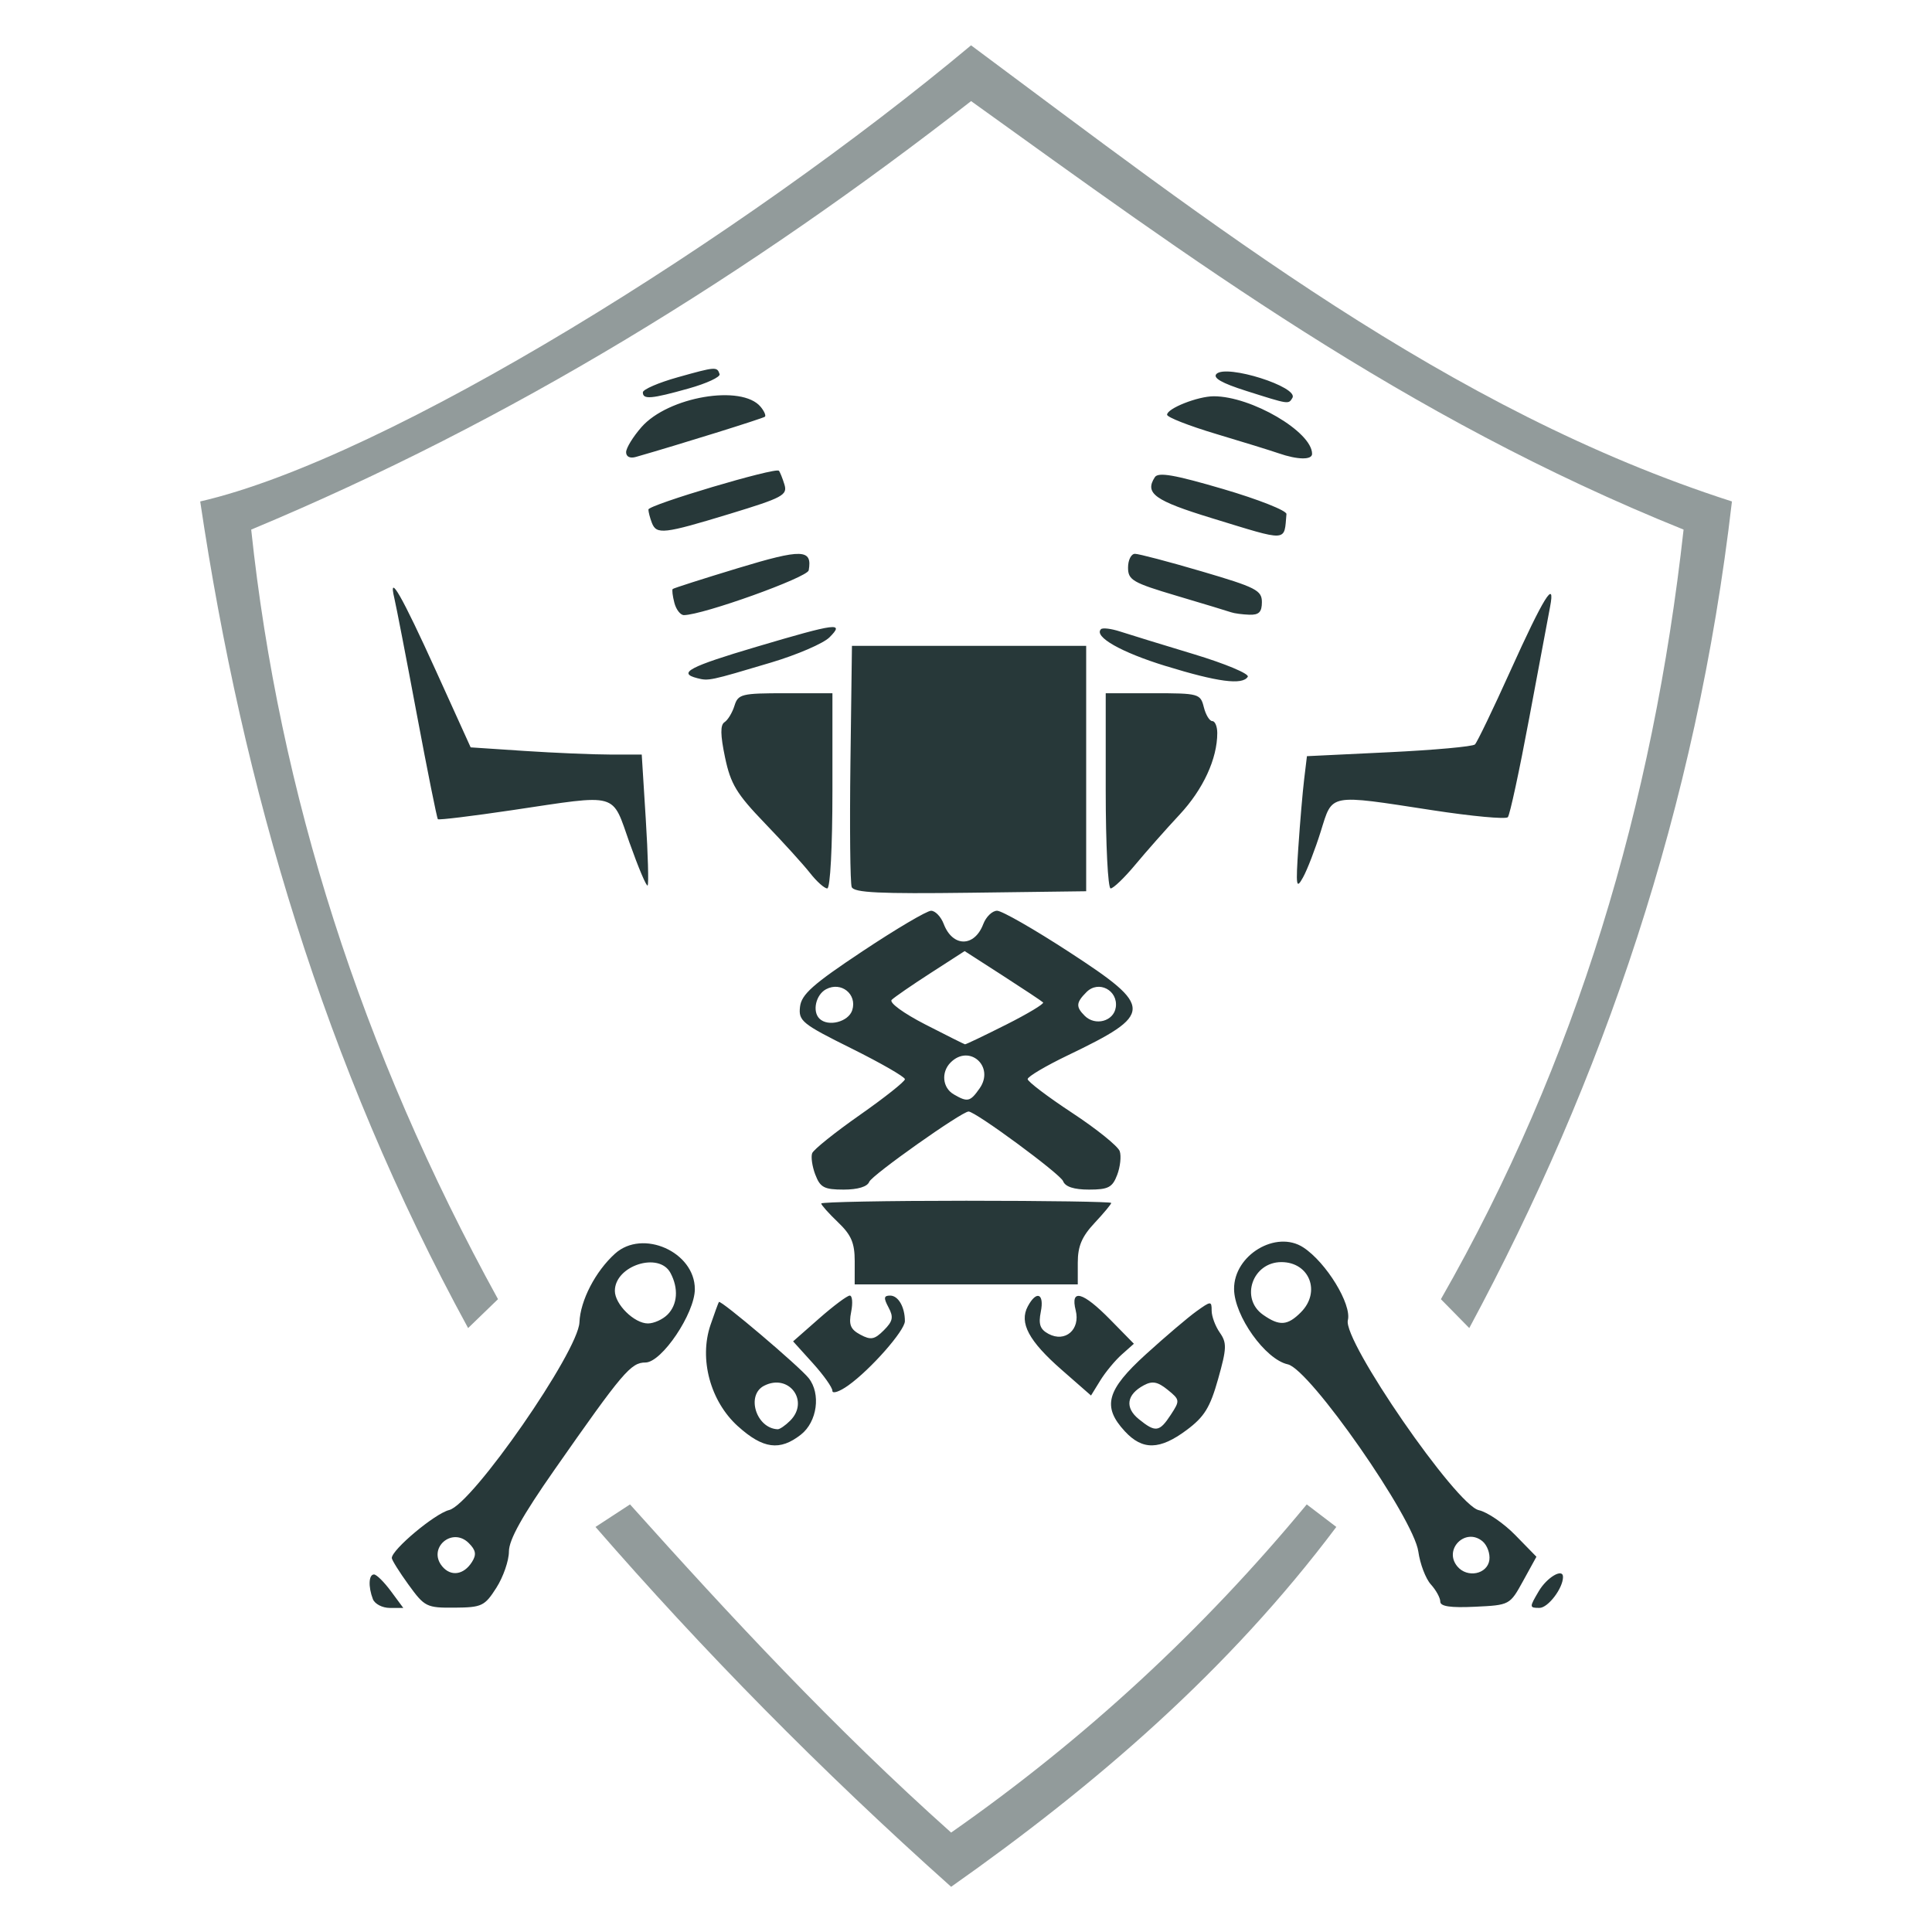 <svg height="512" viewBox="0 0 135.467 135.467" width="512" xmlns="http://www.w3.org/2000/svg"><g fill="#273839" transform="matrix(1.478 0 0 1.478 -93.452 -133.145)"><path d="m80.918 165.947c-.226-.59-.199-1.169.054-1.169.118 0 .479.357.802.794l.587.794h-.641c-.353 0-.713-.188-.802-.419zm1.693-.68c-.437-.604-.795-1.175-.795-1.269 0-.399 2.045-2.11 2.72-2.276 1.097-.27 6.127-7.517 6.182-8.907.041-1.032.756-2.414 1.686-3.255 1.31-1.186 3.788-.085 3.788 1.682 0 1.148-1.57 3.481-2.343 3.481-.69 0-1.078.457-4.311 5.082-1.531 2.19-2.166 3.328-2.166 3.884 0 .433-.268 1.207-.595 1.72-.555.87-.689.934-1.983.944-1.328.011-1.422-.036-2.183-1.087zm3.008-1.08c.222-.352.187-.559-.15-.896-.793-.793-1.975.243-1.261 1.104.411.496 1.024.405 1.41-.208zm9.274-11.732c.48-.48.535-1.249.142-1.983-.545-1.019-2.637-.343-2.637.852 0 .639.921 1.546 1.569 1.546.281 0 .697-.187.926-.416zm36.664 13.612c0-.177-.201-.545-.447-.816-.246-.271-.513-.973-.595-1.559-.222-1.59-5.148-8.654-6.193-8.882-1.067-.233-2.539-2.298-2.548-3.574-.011-1.61 1.999-2.815 3.287-1.971 1.087.712 2.301 2.698 2.111 3.454-.243.967 5.142 8.774 6.214 9.01.403.088 1.182.622 1.732 1.185l1 1.024-.631 1.147c-.63 1.144-.635 1.147-2.281 1.225-1.164.056-1.65-.016-1.65-.244zm2.328-1.975c.043-.304-.104-.704-.327-.889-.807-.669-1.863.387-1.193 1.193.469.565 1.424.375 1.521-.304zm-8.942-11.751c.963-.963.411-2.381-.926-2.381-1.37 0-1.969 1.727-.867 2.499.777.544 1.156.52 1.793-.117zm11.287 13.229c.389-.659 1.149-1.105 1.149-.674 0 .535-.709 1.468-1.116 1.468-.485 0-.486-.026-.033-.794zm-37.994-7.822c-1.31-1.183-1.852-3.191-1.3-4.809.187-.547.366-1.037.398-1.088.074-.119 3.82 3.058 4.259 3.613.587.741.404 2.072-.366 2.678-1.0.787-1.8.681-2.991-.395zm2.479-.266c.93-.93-.064-2.259-1.238-1.656-.865.445-.375 2.018.643 2.064.099.004.367-.179.595-.408zm15.881.509c-1.091-1.177-.877-1.959 1.005-3.668.909-.826 1.981-1.737 2.381-2.025.695-.499.728-.501.728-.034 0 .269.174.737.386 1.04.341.487.332.744-.08 2.204-.381 1.353-.652 1.792-1.492 2.418-1.274.95-2.091.968-2.928.065zm2.176-.789c.441-.673.436-.711-.151-1.187-.471-.381-.723-.429-1.126-.213-.821.439-.914 1.062-.24 1.608.794.643.976.618 1.517-.208zm-16.054-1.138c0-.155-.419-.746-.932-1.313l-.932-1.031 1.234-1.086c.679-.597 1.333-1.086 1.454-1.086s.151.346.067.769c-.123.615-.035.833.436 1.085.496.266.673.233 1.113-.208.43-.43.47-.623.223-1.085-.241-.45-.226-.561.077-.561.386 0 .699.542.699 1.212 0 .448-1.63 2.298-2.687 3.051-.414.295-.753.409-.753.254zm10.876-.995c-1.562-1.367-2.023-2.23-1.606-3.01.413-.772.792-.614.617.258-.119.593-.034.833.367 1.048.791.423 1.518-.205 1.289-1.115-.264-1.051.332-.891 1.639.44l1.121 1.143-.575.511c-.316.281-.774.834-1.017 1.228l-.442.717zm-9.817-5.147c0-.873-.162-1.25-.794-1.854-.437-.417-.794-.817-.794-.889 0-.071 3.096-.13 6.879-.13s6.879.047 6.879.104-.357.487-.794.954c-.601.643-.794 1.1-.794 1.88v1.03h-5.292-5.292zm-1.869-4.109c-.148-.389-.215-.848-.149-1.02s1.083-.988 2.26-1.812c1.177-.825 2.14-1.589 2.14-1.698 0-.109-1.139-.765-2.53-1.456-2.35-1.167-2.525-1.308-2.447-1.978.068-.59.607-1.069 2.969-2.639 1.587-1.055 3.048-1.918 3.248-1.918s.469.281.6.625c.421 1.107 1.457 1.112 1.876.008.133-.349.428-.634.657-.634.229 0 1.78.889 3.446 1.976 3.997 2.606 3.991 2.92-.102 4.888-1.042.501-1.895 1.006-1.895 1.123 0 .117.951.838 2.113 1.603 1.162.765 2.177 1.583 2.256 1.819.079.235.024.741-.122 1.124-.226.594-.422.696-1.338.696-.713 0-1.125-.134-1.227-.4-.13-.34-4.153-3.304-4.484-3.304-.324 0-4.592 3.02-4.713 3.335-.089.232-.541.369-1.215.369-.92 0-1.112-.101-1.342-.707zm7.795-4.096c.726-1.036-.485-2.119-1.375-1.229-.461.461-.389 1.202.146 1.513.659.384.781.355 1.229-.284zm1.252-3.019c1.03-.519 1.821-.994 1.759-1.057-.063-.063-.926-.636-1.918-1.275l-1.804-1.161-1.615 1.042c-.888.573-1.719 1.146-1.846 1.272-.131.13.556.633 1.587 1.163 1.0.513 1.851.939 1.891.946.04.007.915-.411 1.945-.93zm-7.295-.69c.241-.76-.527-1.375-1.242-.993-.484.259-.663 1.045-.316 1.392.407.407 1.381.158 1.558-.399zm12.503-.135c.115-.809-.816-1.297-1.387-.726-.501.501-.516.7-.088 1.128.5.5 1.38.259 1.474-.402zm-12.529-5.708c-.072-.189-.099-2.84-.06-5.892l.072-5.549h5.556 5.556v5.821 5.821l-5.496.071c-4.309.056-5.525-.003-5.628-.271zm-10.529-2.067c-.872-2.462-.445-2.341-5.59-1.577-1.887.28-3.468.473-3.513.427-.045-.045-.492-2.272-.994-4.947-.501-2.676-.983-5.163-1.069-5.527-.308-1.287.354-.132 1.986 3.467l1.632 3.599 2.563.17c1.41.093 3.236.17 4.058.171l1.495.001.191 3.054c.105 1.68.145 3.101.088 3.157-.056.056-.437-.842-.846-1.996zm8.555 1.407c-.313-.4-1.279-1.464-2.146-2.365-1.342-1.394-1.623-1.858-1.889-3.124-.223-1.063-.23-1.539-.025-1.67.158-.101.37-.451.472-.779.173-.556.335-.595 2.417-.595h2.231v4.63c0 2.669-.104 4.63-.245 4.63-.135 0-.502-.327-.815-.728zm14.025-3.903v-4.63h2.244c2.173 0 2.249.021 2.41.661.091.364.272.661.402.661.13 0 .236.254.236.565 0 1.222-.666 2.667-1.783 3.867-.644.691-1.592 1.763-2.107 2.382s-1.041 1.124-1.169 1.124-.233-2.084-.233-4.63zm9.141 2.646c.078-1.164.202-2.606.274-3.203l.131-1.087 3.892-.187c2.141-.103 3.976-.269 4.079-.37s.859-1.67 1.68-3.489c1.576-3.49 2.147-4.411 1.884-3.041-.084.437-.53 2.818-.992 5.292-.462 2.474-.917 4.584-1.012 4.69-.095.105-1.704-.043-3.576-.331-4.968-.763-4.732-.807-5.297.999-.262.837-.64 1.819-.841 2.183-.328.593-.35.444-.223-1.455zm-28.521-7.991c-.949-.242-.379-.543 2.815-1.489 3.813-1.13 4.191-1.178 3.459-.447-.288.288-1.535.826-2.771 1.195-2.914.87-2.959.88-3.504.741zm22.225-.576c-2.116-.651-3.422-1.394-3.07-1.747.077-.077.487-.027.91.111.424.138 1.994.621 3.49 1.073s2.649.935 2.564 1.073c-.25.404-1.42.251-3.894-.511zm-23.308-2.997c-.084-.321-.12-.616-.08-.656.04-.04 1.431-.485 3.092-.989 3.054-.927 3.538-.912 3.361.102-.059.339-5.014 2.117-5.92 2.125-.165.001-.369-.26-.453-.581zm26.417.449c-.146-.051-1.306-.403-2.58-.781-2.099-.624-2.315-.749-2.315-1.341 0-.359.148-.653.329-.653s1.61.376 3.175.836c2.568.755 2.846.897 2.846 1.455 0 .472-.142.614-.595.598-.327-.011-.714-.063-.86-.114zm-.925-4.468c-2.711-.83-3.193-1.177-2.699-1.942.162-.25.925-.118 3.241.562 1.666.489 3.017 1.023 3.003 1.187-.118 1.333.133 1.319-3.545.193zm-26.563.216c-.088-.23-.161-.511-.161-.624 0-.221 6.033-2.015 6.19-1.84.052.058.17.352.263.654.153.5-.081.625-2.587 1.389-3.15.96-3.484.998-3.705.421zm-1.219-3.344c0-.197.327-.732.728-1.189 1.265-1.444 4.761-2.04 5.654-.964.17.204.261.415.204.469-.084.079-4.058 1.318-6.123 1.909-.278.08-.463-.01-.463-.226zm30.956.052c-.364-.126-1.703-.541-2.977-.921-1.273-.381-2.315-.789-2.315-.908 0-.299 1.458-.876 2.216-.876 1.784 0 4.663 1.687 4.663 2.732 0 .296-.69.284-1.587-.027zm-1.544-2.962c-1.153-.365-1.591-.616-1.404-.804.47-.47 3.921.623 3.601 1.14-.19.308-.144.315-2.198-.336zm-28.618.071c0-.138.744-.46 1.654-.715 1.806-.507 1.867-.511 1.987-.15.045.136-.614.442-1.466.681-1.781.5-2.175.533-2.175.184z" stroke-width=".265"/><g fill-opacity=".5"><path d="m86.853 151.719-1.417 1.37c-6.821-12.497-10.693-25.65-12.709-39.215 8.933-2.056 25.746-12.59 36.569-21.639 11.403 8.471 22.622 17.31 36.097 21.639-1.688 14.589-6.145 27.474-12.461 39.215l-1.346-1.37c6.431-11.244 10.069-23.485 11.513-36.51-13.281-5.35-23.454-12.901-33.801-20.328-10.503 8.186-21.761 15.163-34.152 20.328 1.33 12.525 5.212 24.698 11.709 36.51z"/><path d="m93.117 161.455-1.637 1.069c5.061 5.821 10.653 11.518 16.871 17.072 6.869-4.835 13.181-10.283 18.274-17.072l-1.403-1.069c-4.913 5.944-10.533 11.139-16.871 15.568-5.567-4.972-10.46-10.244-15.234-15.568z"/></g></g></svg>